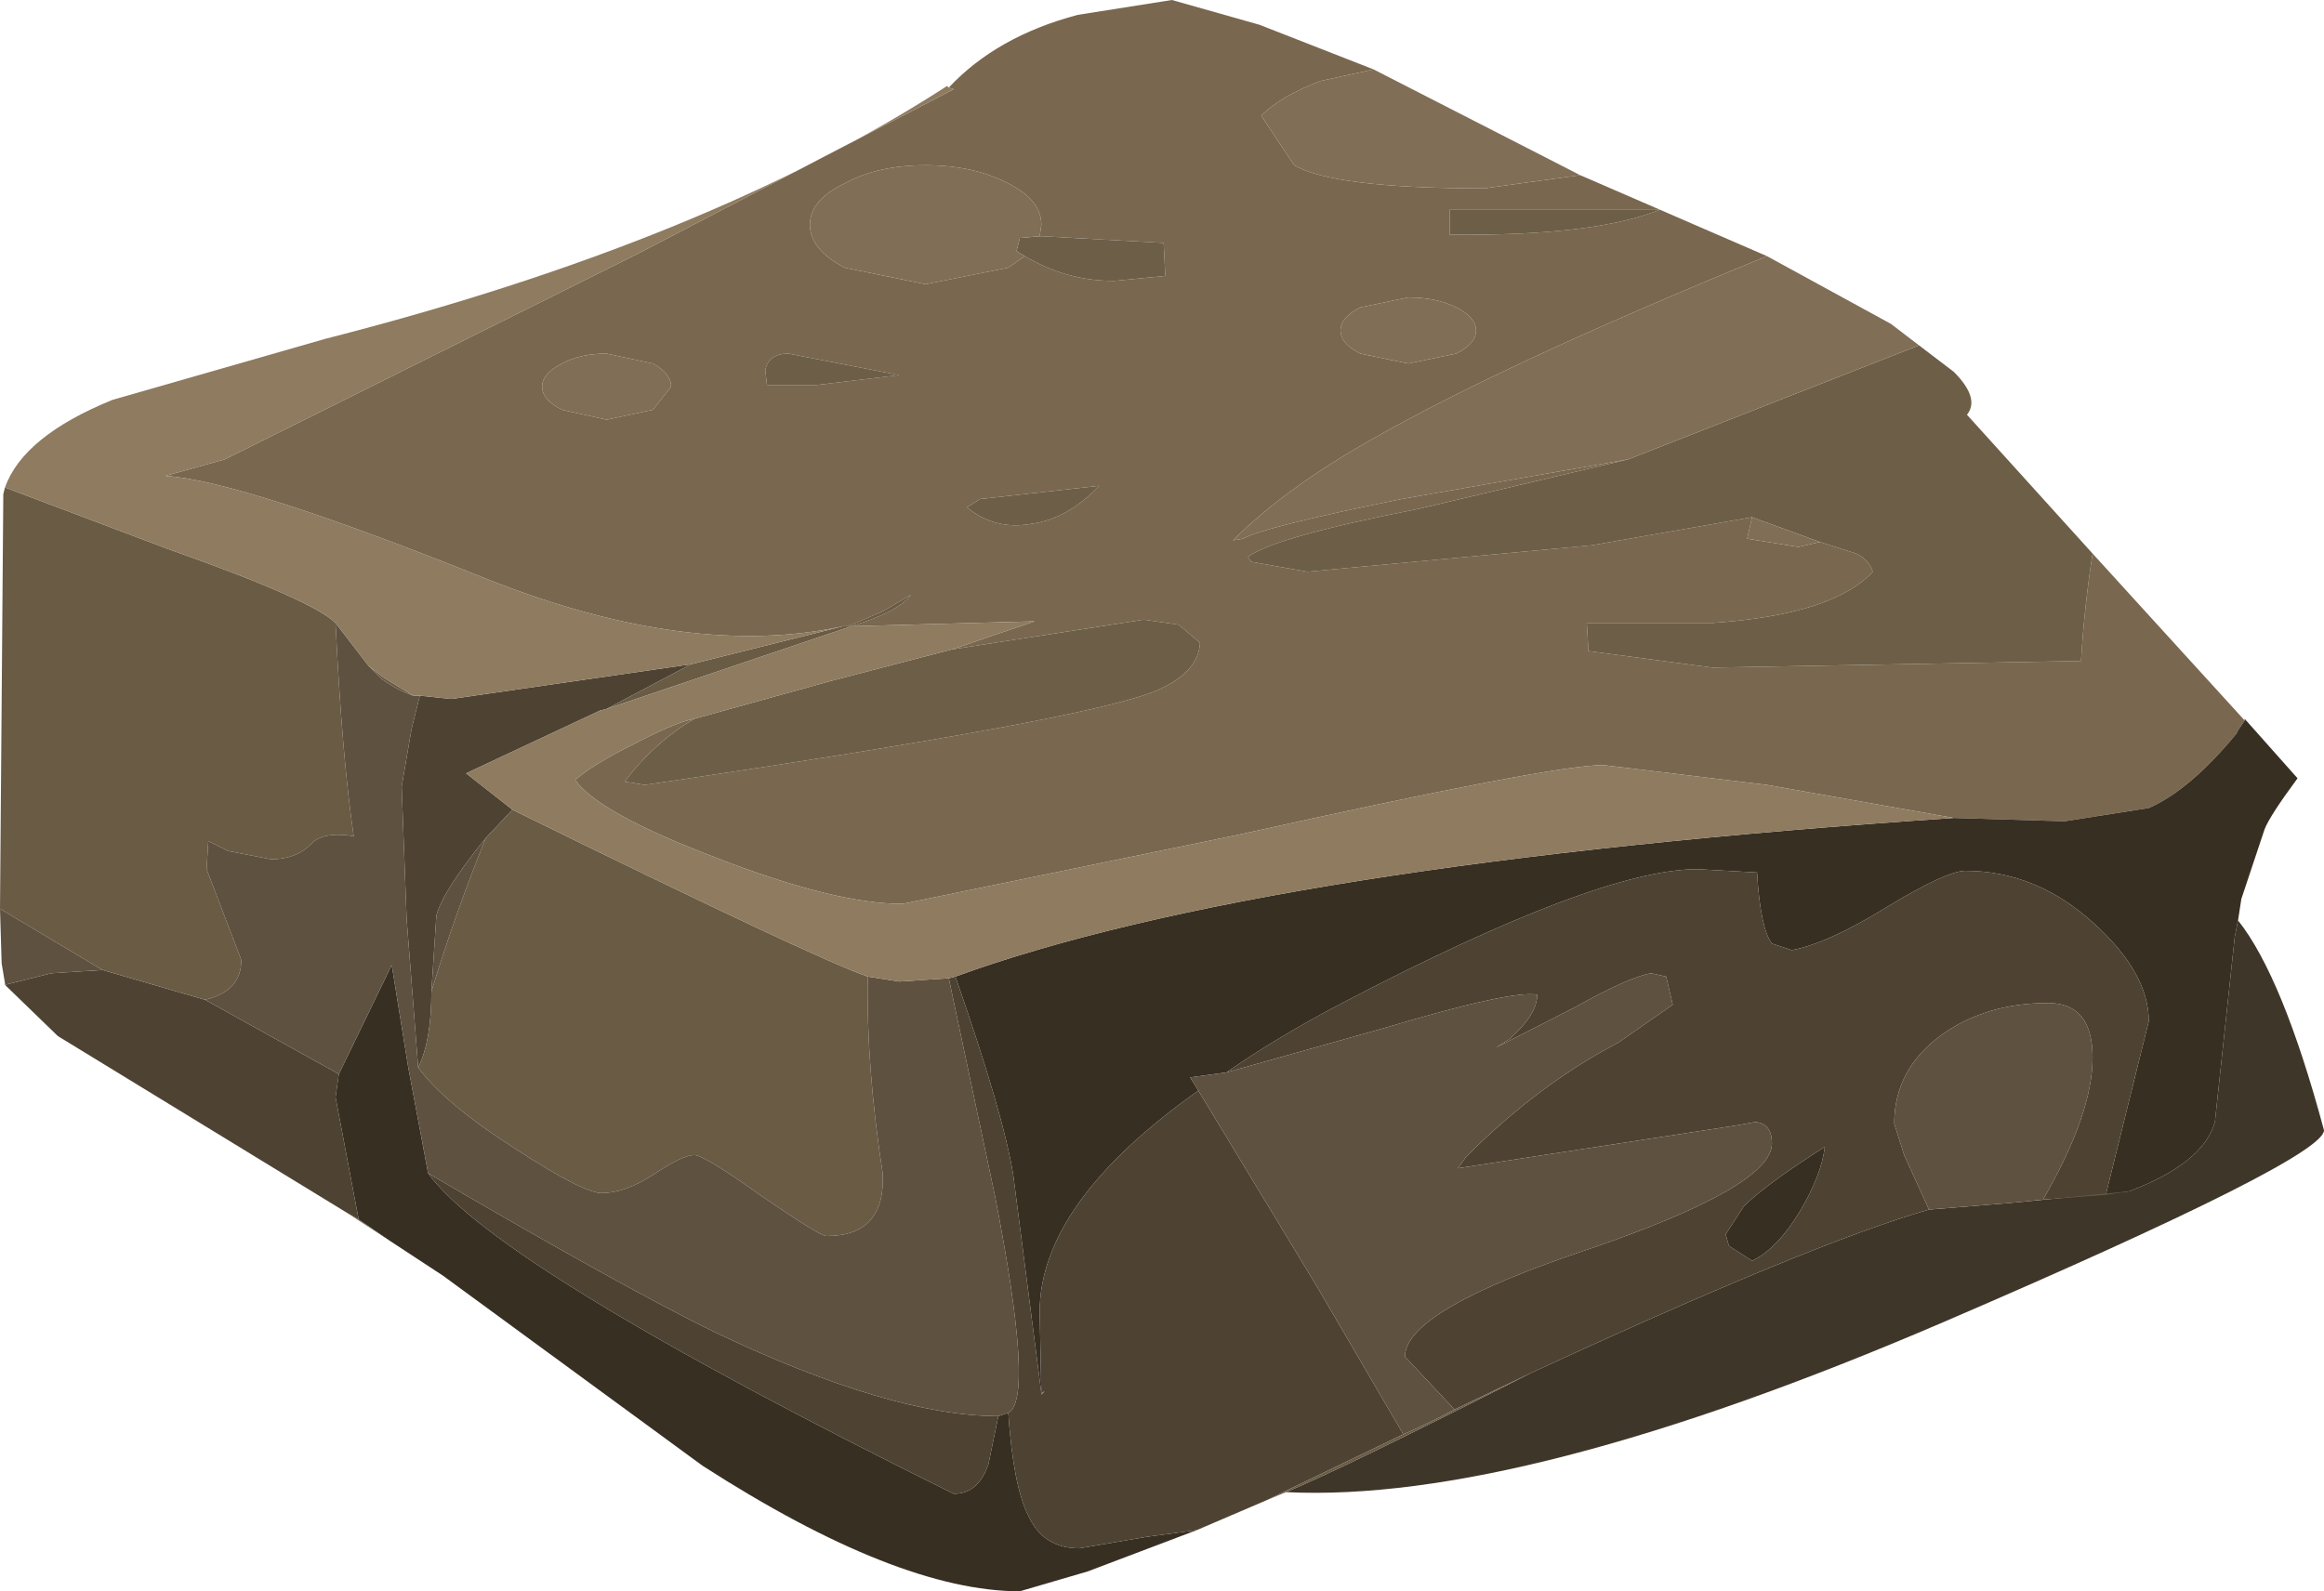 <?xml version="1.0" encoding="UTF-8" standalone="no"?>
<svg xmlns:xlink="http://www.w3.org/1999/xlink" height="48.15px" width="70.3px" xmlns="http://www.w3.org/2000/svg">
  <g transform="matrix(1.0, 0.0, 0.0, 1.0, 0.0, 0.0)">
    <use height="48.15" transform="matrix(1.0, 0.0, 0.0, 1.0, 0.0, 0.0)" width="70.3" xlink:href="#shape0"/>
  </g>
  <defs>
    <g id="shape0" transform="matrix(1.0, 0.0, 0.0, 1.0, 0.0, 0.0)">
      <path d="M55.05 16.4 L56.15 16.75 Q56.55 16.95 56.65 17.3 55.45 18.6 51.8 18.85 L48.0 18.85 48.05 19.7 51.8 20.2 62.95 20.0 Q63.05 18.35 63.3 16.75 L67.9 21.8 67.7 22.1 67.65 22.2 Q66.25 23.9 65.0 24.45 L62.45 24.85 59.1 24.75 53.45 23.75 48.5 23.15 Q46.95 23.15 37.5 25.25 L27.3 27.35 Q25.25 27.35 21.65 25.95 18.1 24.6 17.4 23.6 17.9 23.15 19.2 22.5 20.45 21.85 21.0 21.75 19.75 22.5 18.9 23.65 L19.5 23.75 Q32.45 21.85 34.85 20.95 36.25 20.4 36.3 19.45 L35.65 18.9 34.6 18.75 28.8 19.65 31.3 18.8 25.75 18.95 Q27.2 18.5 27.55 18.0 L26.7 18.5 25.65 18.95 25.5 18.95 Q20.9 19.95 14.8 17.55 7.35 14.55 5.0 14.4 L6.8 13.9 19.25 7.7 28.85 2.7 28.7 2.65 Q30.15 1.1 32.6 0.45 L35.45 0.0 38.1 0.75 41.55 2.1 39.95 2.45 Q38.75 2.9 38.15 3.5 L39.15 5.0 Q40.35 5.7 44.9 5.7 L47.8 5.3 53.45 7.75 Q45.4 11.05 41.4 13.35 38.85 14.8 37.3 16.35 L37.6 16.3 Q38.2 15.95 42.4 15.1 L49.25 13.9 42.9 15.4 Q38.55 16.25 37.75 16.85 L37.85 17.0 39.55 17.3 48.15 16.5 53.0 15.65 52.85 16.3 54.4 16.55 55.05 16.4 M43.85 6.35 L43.85 7.1 Q48.2 7.15 50.2 6.35 L43.85 6.35 M40.55 10.0 Q40.55 10.4 41.15 10.7 L42.6 11.0 44.05 10.7 Q44.65 10.4 44.65 10.0 44.65 9.6 44.05 9.3 43.45 9.0 42.6 9.0 L41.15 9.3 Q40.55 9.6 40.55 10.0 M31.0 7.75 Q32.25 8.5 33.7 8.5 L35.25 8.35 35.2 7.35 31.55 7.15 31.45 7.15 31.5 6.8 Q31.5 6.05 30.5 5.55 29.45 5.0 28.0 5.0 26.55 5.0 25.55 5.55 24.5 6.05 24.5 6.8 24.5 7.55 25.55 8.1 L28.0 8.6 30.5 8.1 31.0 7.75 M20.3 11.7 Q20.3 11.3 19.75 11.0 L18.35 10.7 Q17.55 10.7 17.0 11.0 16.4 11.3 16.4 11.7 16.4 12.1 17.0 12.4 L18.35 12.7 19.75 12.4 20.3 11.7 M29.65 15.1 L29.25 15.35 Q30.1 16.05 31.2 15.85 32.3 15.7 33.25 14.7 L29.65 15.1 M23.85 10.7 Q23.25 10.7 23.15 11.2 L23.2 11.65 24.7 11.65 27.2 11.35 23.85 10.7" fill="#79674f" fill-rule="evenodd" stroke="none"/>
      <path d="M63.3 16.75 Q63.05 18.35 62.95 20.0 L51.8 20.2 48.05 19.7 48.0 18.85 51.8 18.85 Q55.45 18.6 56.65 17.3 56.55 16.95 56.15 16.75 L55.05 16.4 53.0 15.65 48.15 16.5 39.55 17.3 37.85 17.0 37.75 16.85 Q38.55 16.25 42.9 15.4 L49.25 13.9 58.05 10.45 59.1 11.25 Q59.9 12.05 59.5 12.55 L63.3 16.75 M28.8 19.65 L34.6 18.75 35.65 18.9 36.3 19.45 Q36.25 20.4 34.85 20.95 32.45 21.85 19.5 23.75 L18.9 23.65 Q19.75 22.5 21.0 21.75 L25.15 20.6 28.8 19.65 M43.85 6.35 L50.2 6.35 Q48.2 7.15 43.85 7.1 L43.85 6.35 M31.45 7.15 L31.55 7.15 35.2 7.35 35.25 8.35 33.7 8.5 Q32.25 8.5 31.0 7.75 L30.75 7.6 30.85 7.2 31.45 7.15 M23.85 10.7 L27.2 11.35 24.7 11.65 23.2 11.65 23.15 11.2 Q23.25 10.7 23.85 10.7 M29.65 15.1 L33.25 14.7 Q32.3 15.7 31.2 15.85 30.1 16.05 29.25 15.35 L29.65 15.1" fill="#6d5e48" fill-rule="evenodd" stroke="none"/>
      <path d="M59.1 24.75 L62.45 24.85 65.0 24.45 Q66.25 23.9 67.65 22.2 L67.7 22.1 67.9 21.8 67.9 21.75 69.5 23.55 Q68.65 24.7 68.5 25.1 L67.8 27.2 67.7 27.85 67.6 28.35 67.0 33.95 Q66.65 35.2 64.4 36.05 L63.7 36.15 65.0 30.9 Q65.0 29.45 63.35 27.95 61.6 26.35 59.45 26.35 58.9 26.35 57.15 27.4 55.3 28.55 54.2 28.75 L53.6 28.55 Q53.25 28.1 53.15 26.4 L51.35 26.3 Q48.35 26.3 40.6 30.35 38.6 31.4 37.1 32.45 L36.0 32.6 36.25 33.0 Q31.45 36.4 31.45 39.7 L31.5 42.15 30.65 35.55 Q30.35 33.7 28.9 29.55 38.25 26.15 59.1 24.75 M36.2 46.3 L32.9 47.55 30.85 48.15 Q27.15 48.15 21.25 44.35 L13.4 38.6 11.8 37.55 10.85 36.9 10.15 33.2 10.25 32.5 11.85 29.2 12.35 32.3 12.95 35.5 Q15.0 38.35 28.85 45.2 29.6 45.2 29.9 44.3 L30.2 42.85 30.5 42.75 Q30.65 44.95 31.1 45.85 31.55 46.85 32.65 46.85 L34.7 46.5 36.2 46.3 M52.75 36.5 Q53.4 35.85 55.2 34.7 55.1 35.55 54.45 36.65 53.75 37.8 53.0 38.15 L52.3 37.7 52.2 37.35 52.75 36.5" fill="#382f23" fill-rule="evenodd" stroke="none"/>
      <path d="M64.4 36.05 Q66.65 35.2 67.0 33.95 L67.6 28.35 67.7 27.85 Q69.05 29.55 70.3 34.2 70.3 35.05 58.8 40.0 46.0 45.5 38.9 45.15 40.6 44.45 46.3 41.55 54.85 37.6 58.35 36.6 L60.8 36.4 64.4 36.05" fill="#3f362a" fill-rule="evenodd" stroke="none"/>
      <path d="M38.3 45.4 L36.2 46.3 34.7 46.5 32.65 46.85 Q31.55 46.85 31.1 45.85 30.65 44.95 30.5 42.75 31.3 42.35 30.1 36.2 L28.7 29.6 28.9 29.55 Q30.35 33.7 30.65 35.55 L31.5 42.15 31.45 39.7 Q31.45 36.4 36.25 33.0 L39.85 38.95 42.45 43.4 38.3 45.4 M10.5 36.7 L1.75 31.35 0.15 29.8 1.55 29.45 3.1 29.35 6.2 30.25 10.25 32.5 10.15 33.2 10.85 36.9 10.5 36.7 M37.1 32.45 Q38.6 31.4 40.6 30.35 48.35 26.3 51.35 26.3 L53.15 26.4 Q53.25 28.1 53.6 28.55 L54.2 28.75 Q55.3 28.55 57.15 27.4 58.9 26.35 59.45 26.35 61.6 26.35 63.35 27.95 65.0 29.45 65.0 30.9 L63.7 36.15 61.8 36.3 Q63.3 33.7 63.3 32.0 63.3 30.35 61.95 30.35 60.1 30.35 58.75 31.3 57.3 32.35 57.3 34.0 L57.6 34.95 58.35 36.6 Q54.85 37.6 46.3 41.55 L44.0 42.65 42.5 41.05 Q42.5 39.65 48.05 37.8 53.6 35.9 53.6 34.6 53.6 34.0 53.1 33.95 L52.55 34.05 44.1 35.35 44.35 35.0 Q46.55 32.8 48.95 31.55 L50.6 30.4 50.4 29.55 49.95 29.45 Q49.3 29.55 47.6 30.5 L45.25 31.7 45.65 31.45 Q46.5 30.7 46.5 30.1 45.75 29.95 41.9 31.1 L37.1 32.45 M12.65 32.3 L12.3 27.8 12.15 23.8 12.45 22.05 12.7 21.05 13.65 21.15 20.9 20.1 18.35 21.45 18.15 21.5 14.1 23.4 15.5 24.5 14.7 25.35 Q13.4 26.95 13.2 27.7 L13.05 30.0 Q13.05 31.5 12.65 32.3 M12.95 35.5 Q18.75 38.9 21.6 40.3 26.95 42.85 30.2 42.85 L29.9 44.3 Q29.6 45.2 28.85 45.2 15.0 38.35 12.95 35.5 M31.5 42.15 L31.5 42.2 31.6 42.1 31.5 42.15 M52.75 36.5 L52.2 37.35 52.3 37.7 53.0 38.15 Q53.75 37.8 54.45 36.65 55.1 35.55 55.2 34.7 53.4 35.85 52.75 36.5" fill="#4e4332" fill-rule="evenodd" stroke="none"/>
      <path d="M25.5 18.95 L25.65 18.95 26.7 18.5 27.55 18.0 Q27.2 18.5 25.75 18.95 L18.35 21.45 20.9 20.1 25.5 18.95 M38.9 45.15 L38.3 45.4 42.45 43.4 Q43.25 43.05 44.0 42.65 L46.3 41.55 Q40.6 44.45 38.9 45.15 M11.8 37.55 L10.5 36.7 10.85 36.9 11.8 37.55 M0.0 27.5 L0.1 14.95 0.15 14.75 5.05 16.6 Q9.45 18.15 10.15 18.85 10.35 22.95 10.7 25.3 9.75 25.15 9.4 25.55 8.95 26.0 8.2 26.0 L6.9 25.75 6.3 25.45 6.25 26.3 7.3 29.05 Q7.3 30.0 6.2 30.25 L3.1 29.35 0.0 27.5 M63.7 36.15 L64.4 36.05 60.8 36.4 61.8 36.3 63.7 36.15 M26.25 29.55 Q26.2 32.25 26.7 35.5 26.8 37.4 25.0 37.4 24.8 37.4 23.05 36.2 21.3 34.95 21.0 34.95 20.65 34.95 19.75 35.55 18.9 36.1 18.2 36.1 17.65 36.1 15.65 34.8 13.45 33.4 12.65 32.3 13.05 31.5 13.05 30.0 13.8 27.55 14.7 25.35 L15.5 24.5 Q24.65 29.0 26.25 29.55 M12.5 21.05 Q12.05 20.9 11.55 20.55 L11.15 20.15 11.6 20.5 12.5 21.05 M31.5 42.15 L31.6 42.1 31.5 42.2 31.5 42.15" fill="#6a5b45" fill-rule="evenodd" stroke="none"/>
      <path d="M0.15 29.8 L0.15 29.75 0.05 29.15 0.0 27.5 3.1 29.35 1.55 29.45 0.15 29.8 M60.8 36.4 L58.35 36.6 57.6 34.95 57.3 34.0 Q57.3 32.35 58.75 31.3 60.1 30.35 61.95 30.35 63.3 30.35 63.3 32.0 63.3 33.7 61.8 36.3 L60.8 36.4 M36.25 33.0 L36.0 32.6 37.1 32.45 41.9 31.1 Q45.75 29.95 46.5 30.1 46.5 30.7 45.65 31.45 L45.25 31.7 47.6 30.5 Q49.3 29.55 49.95 29.45 L50.4 29.55 50.6 30.4 48.95 31.55 Q46.55 32.8 44.35 35.0 L44.1 35.35 52.55 34.05 53.1 33.95 Q53.6 34.0 53.6 34.6 53.6 35.9 48.05 37.8 42.5 39.65 42.5 41.05 L44.0 42.65 Q43.25 43.05 42.45 43.4 L39.85 38.95 36.25 33.0 M28.7 29.6 L30.1 36.2 Q31.3 42.35 30.5 42.75 L30.2 42.85 Q26.95 42.85 21.6 40.3 18.75 38.9 12.95 35.5 L12.35 32.3 11.85 29.2 10.25 32.5 6.2 30.25 Q7.3 30.0 7.3 29.05 L6.25 26.3 6.3 25.45 6.9 25.75 8.2 26.0 Q8.95 26.0 9.4 25.55 9.75 25.15 10.7 25.3 10.35 22.95 10.15 18.85 L11.15 20.15 11.55 20.55 Q12.05 20.9 12.5 21.05 L12.7 21.05 12.45 22.05 12.15 23.8 12.3 27.8 12.65 32.3 Q13.45 33.4 15.65 34.8 17.65 36.1 18.2 36.1 18.9 36.1 19.75 35.55 20.65 34.95 21.0 34.95 21.3 34.95 23.05 36.2 24.8 37.4 25.0 37.4 26.8 37.4 26.7 35.5 26.2 32.25 26.25 29.55 L27.2 29.7 28.7 29.6 M13.05 30.0 L13.2 27.7 Q13.4 26.95 14.7 25.35 13.8 27.55 13.05 30.0" fill="#5e5140" fill-rule="evenodd" stroke="none"/>
      <path d="M55.05 16.4 L54.4 16.55 52.85 16.3 53.0 15.65 55.05 16.4 M49.25 13.9 L42.4 15.1 Q38.2 15.95 37.6 16.3 L37.3 16.35 Q38.85 14.8 41.4 13.35 45.4 11.05 53.45 7.75 L57.2 9.8 58.05 10.45 49.25 13.9 M47.8 5.3 L44.9 5.7 Q40.35 5.7 39.15 5.0 L38.15 3.5 Q38.75 2.9 39.95 2.45 L41.55 2.1 47.8 5.3 M40.55 10.0 Q40.55 9.6 41.15 9.3 L42.6 9.0 Q43.45 9.0 44.05 9.3 44.65 9.6 44.65 10.0 44.65 10.4 44.05 10.7 L42.6 11.0 41.15 10.7 Q40.55 10.4 40.55 10.0 M31.0 7.75 L30.5 8.1 28.0 8.6 25.55 8.1 Q24.5 7.55 24.5 6.8 24.5 6.05 25.55 5.55 26.55 5.0 28.0 5.0 29.45 5.0 30.5 5.55 31.5 6.05 31.5 6.8 L31.45 7.15 30.85 7.2 30.75 7.6 31.0 7.75 M20.3 11.7 L19.75 12.4 18.35 12.7 17.0 12.4 Q16.4 12.1 16.4 11.7 16.4 11.3 17.0 11.0 17.55 10.7 18.35 10.7 L19.75 11.0 Q20.3 11.3 20.3 11.7" fill="#806e56" fill-rule="evenodd" stroke="none"/>
      <path d="M28.7 2.65 L28.85 2.7 19.25 7.7 6.8 13.9 5.0 14.4 Q7.35 14.55 14.8 17.55 20.9 19.95 25.5 18.95 L20.9 20.1 13.65 21.15 12.7 21.05 12.5 21.05 11.6 20.5 11.15 20.15 10.15 18.85 Q9.45 18.15 5.05 16.6 L0.15 14.75 Q0.7 13.2 3.4 12.1 L9.85 10.25 Q21.4 7.3 28.65 2.6 L28.7 2.65 M25.75 18.95 L31.3 18.8 28.8 19.65 25.15 20.6 21.0 21.75 Q20.45 21.85 19.2 22.5 17.9 23.15 17.4 23.6 18.1 24.6 21.65 25.95 25.25 27.35 27.3 27.35 L37.5 25.25 Q46.95 23.15 48.5 23.15 L53.45 23.75 59.1 24.75 Q38.25 26.15 28.9 29.55 L28.7 29.6 27.2 29.7 26.25 29.55 Q24.65 29.0 15.5 24.5 L14.1 23.4 18.15 21.5 18.35 21.45 25.75 18.95" fill="#8e7b60" fill-rule="evenodd" stroke="none"/>
    </g>
  </defs>
</svg>
